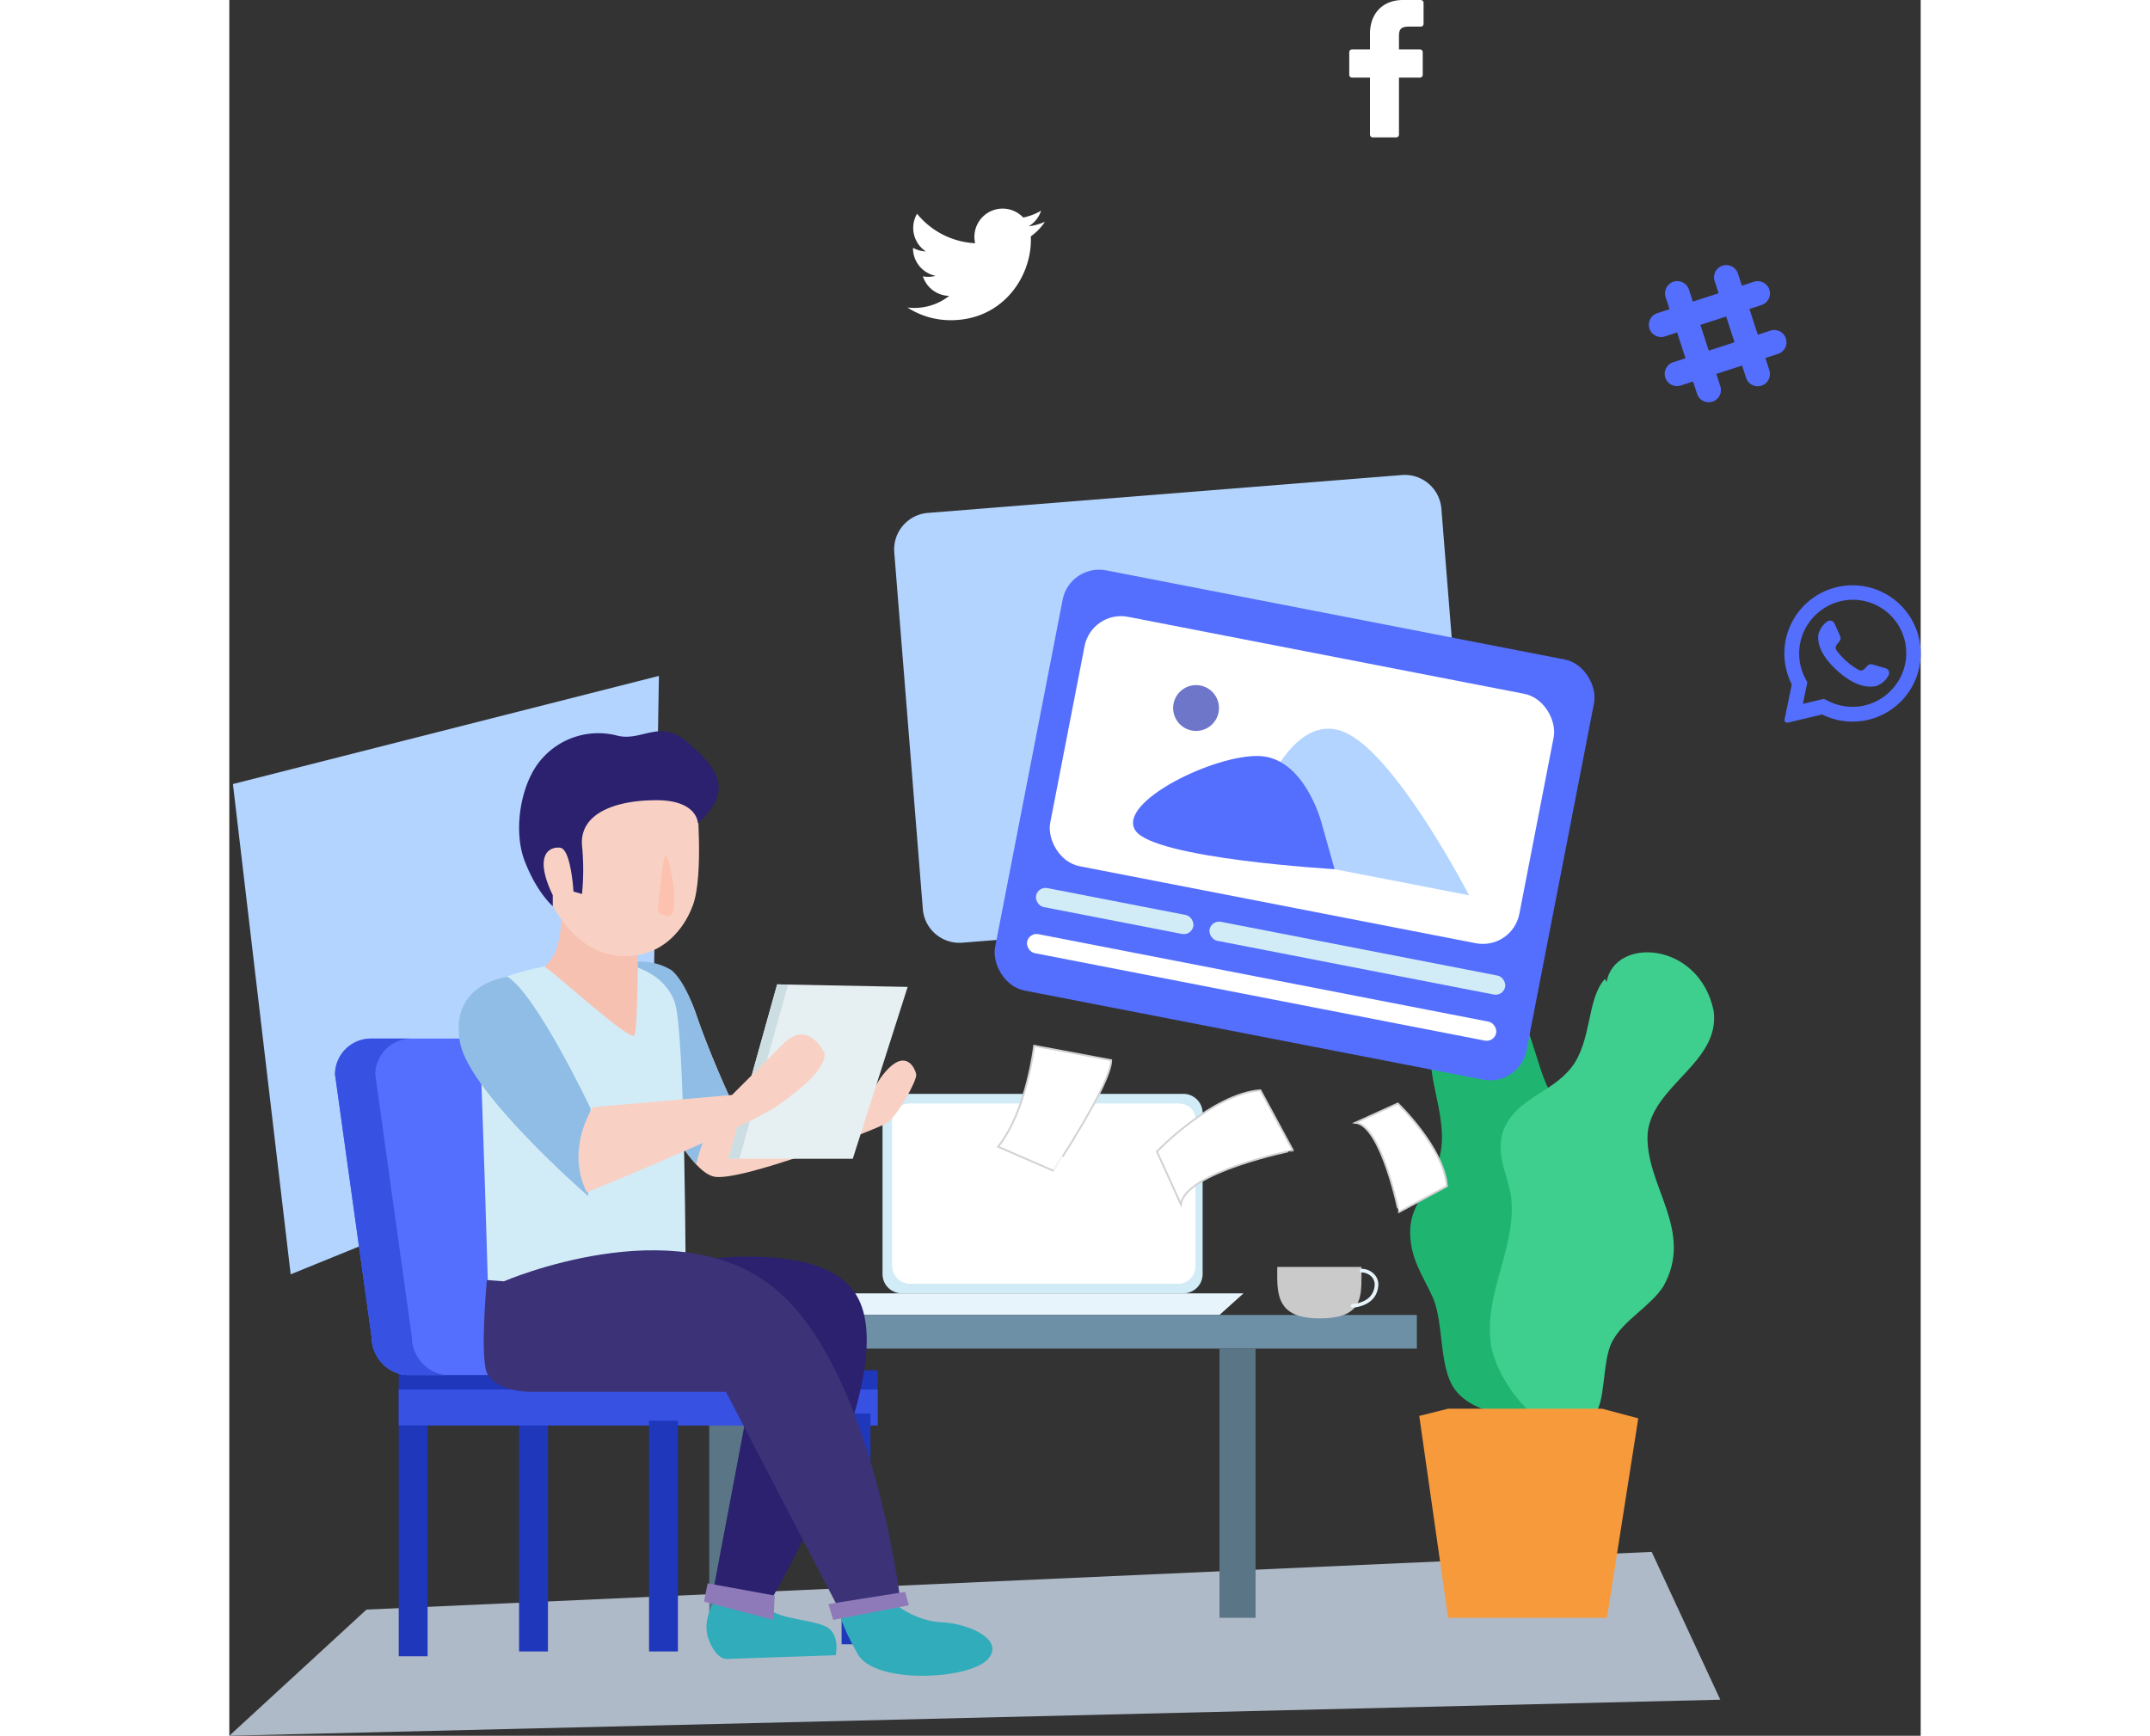 <svg _ngcontent-c2="" height="368" viewBox="0 0 455.736 467.782" xmlns="http://www.w3.org/2000/svg"><rect x="0" y="0" width="455.736" height="467.782" fill="#333333" stroke="none"/><defs _ngcontent-c2=""><style _ngcontent-c2=""> .cls-1 { fill: #afbac8; } .cls-2 { fill: #1fb571; } .cls-3 { fill: #3ecf8e; } .cls-4 { fill: #d1ecf7; } .cls-24, .cls-5 { fill: #fff; } .cls-6 { fill: #e7f4fc; } .cls-7 { fill: #b2d4ff; } .cls-8 { fill: #1f37bb; } .cls-9 { fill: #6e90a6; } .cls-10 { fill: #5a7586; } .cls-11 { fill: #3751e2; } .cls-12 { fill: #546efd; } .cls-13 { fill: #30acba; } .cls-14 { fill: #f8d1c4; } .cls-15 { fill: #90bde6; } .cls-16 { fill: #e6eff2; } .cls-17 { fill: #ccdee2; } .cls-18 { fill: #2b216e; } .cls-19 { fill: #f7c1b2; } .cls-20 { fill: #3c3278; } .cls-21 { fill: #8f7ab9; } .cls-22 { fill: #cacaca; } .cls-23 { fill: #fcc2af; } .cls-24 { stroke: #d2d2d2; stroke-width: 0.5px; } .cls-25 { fill: #f79a3c; } .cls-26 { fill: #6d76c8; } </style></defs><g _ngcontent-c2="" data-name="Groupe 34" id="Groupe_34" transform="translate(-744 -218.613)"><g _ngcontent-c2="" data-name="Groupe 1" id="Groupe_1" transform="translate(744 346.602)"><path _ngcontent-c2="" class="cls-1" d="M36.964,15.545,383.256,0l18.482,39.833L0,49.548Z" data-name="Tracé 1" id="Tracé_1" transform="translate(0 290.245)"></path><path _ngcontent-c2="" class="cls-2" d="M49.782,115.225c1.185-17.108,10.347-53.825.588-69.6-3.358-6.117-9.7-9.915-13.136-16.675S32.311,9.969,26.379,4.164c-8.255-8.785-16.642-2.547-19.9,8.288-3.82,11.556,4.1,22.991,1.573,34.391C7.062,54.793.371,58.867.022,66.74s3.5,12.625,6.21,18.821c2.793,6.839,1.547,18.082,5.549,24.121,9.525,13.851,49.283,7.719,38.741-14.49" data-name="Tracé 2" id="Tracé_2" transform="translate(318.184 136.429)"></path><path _ngcontent-c2="" class="cls-3" d="M31.453,7.975C33.646-4.2,56.267-3.036,60.282,15.666c1.986,14.066-16.659,20.122-17.787,33.286C41.809,62.917,55.207,74.9,46.766,89.987c-3.678,5.679-10.73,9.027-13.786,14.886-2.874,5.236-1.59,17.075-5.167,20.085C15.737,136.292.512,114.337.113,104.1c-1.1-12.46,6.253-23.816,5.772-36.1-.059-6.762-4.578-12.12-2.407-19.584,3.337-9.15,13.142-10.351,18.607-17.534s4-18.4,8.926-23.716" data-name="Tracé 3" id="Tracé_3" transform="translate(339.653 128.66)"></path><path _ngcontent-c2="" class="cls-4" d="M86.253,48.579a5.2,5.2,0,0,1-5.188,5.182H5.188A5.2,5.2,0,0,1,0,48.579V5.182A5.2,5.2,0,0,1,5.188,0H81.065a5.2,5.2,0,0,1,5.188,5.182Z" data-name="Tracé 4" id="Tracé_4" transform="translate(176.004 166.803)"></path><path _ngcontent-c2="" class="cls-5" d="M81.713,43.856A4.657,4.657,0,0,1,77,48.579H4.929A4.843,4.843,0,0,1,0,43.856V4.294C0,1.7,2.217,0,4.929,0H77c2.711,0,4.713,1.7,4.713,4.294V43.856Z" data-name="Tracé 5" id="Tracé_5" transform="translate(178.598 169.394)"></path><path _ngcontent-c2="" class="cls-6" d="M101.818,5.829H0V0H108.3Z" data-name="Tracé 6" id="Tracé_6" transform="translate(164.979 220.563)"></path><path _ngcontent-c2="" class="cls-7" d="M112.774,121.707l-97.21,39.567L0,29.146,114.783,0Z" data-name="Tracé 7" id="Tracé_7" transform="translate(0.973 54.164)"></path><path _ngcontent-c2="" class="cls-8" d="M0,0H7.782V62.181H0Z" data-name="Tracé 8" id="Tracé_8" transform="translate(78.078 254.893)"></path><path _ngcontent-c2="" class="cls-9" d="M0,0H215.308V9.068H0Z" data-name="Tracé 9" id="Tracé_9" transform="translate(104.667 226.393)"></path><path _ngcontent-c2="" class="cls-10" d="M0,0H9.728V72.545H0Z" data-name="Tracé 10" id="Tracé_10" transform="translate(266.797 235.462)"></path><path _ngcontent-c2="" class="cls-10" d="M0,0H10.376V72.545H0Z" data-name="Tracé 11" id="Tracé_11" transform="translate(129.311 235.462)"></path><path _ngcontent-c2="" class="cls-8" d="M0,0H129.055V14.9H0Z" data-name="Tracé 12" id="Tracé_12" transform="translate(45.652 241.291)"></path><path _ngcontent-c2="" class="cls-11" d="M0,0H129.055V9.716H0Z" data-name="Tracé 13" id="Tracé_13" transform="translate(45.652 246.472)"></path><path _ngcontent-c2="" class="cls-8" d="M0,0H7.782V62.181H0Z" data-name="Tracé 14" id="Tracé_14" transform="translate(45.652 256.188)"></path><path _ngcontent-c2="" class="cls-8" d="M0,0H7.782V62.181H0Z" data-name="Tracé 15" id="Tracé_15" transform="translate(113.098 254.893)"></path><path _ngcontent-c2="" class="cls-8" d="M0,0H7.782V62.181H0Z" data-name="Tracé 16" id="Tracé_16" transform="translate(164.979 252.949)"></path><path _ngcontent-c2="" class="cls-12" d="M79.861,80.429c0,5.416-4.437,10.252-9.859,10.252H19.719c-5.422,0-9.859-4.837-9.859-10.252L0,9.688A9.747,9.747,0,0,1,9.859,0H60.142A9.747,9.747,0,0,1,70,9.688Z" data-name="Tracé 17" id="Tracé_17" transform="translate(28.482 151.906)"></path><path _ngcontent-c2="" class="cls-11" d="M20.7,80.429,10.845,9.688A9.747,9.747,0,0,1,20.7,0H9.859A9.681,9.681,0,0,0,0,9.608L9.859,80.486a10.186,10.186,0,0,0,9.859,10.194H30.564C25.141,90.681,20.7,85.844,20.7,80.429Z" data-name="Tracé 18" id="Tracé_18" transform="translate(28.482 151.906)"></path><path _ngcontent-c2="" class="cls-13" d="M14.132,0s5.916,5.25,13.474,5.579S45.023,10.5,39.766,15.755,9.531,22.32,4.929,14.114,0,2.954,0,2.954" data-name="Tracé 19" id="Tracé_19" transform="translate(164.376 303.647)"></path><path _ngcontent-c2="" class="cls-14" d="M3.106.68s11.5-5.254,17.747,13.455c4.076,12.212,11.832,28.232,11.832,28.232l34.508-5.58s2.628-6.564,6.572-9.519,5.916.985,6.245,2.627-5.258,11.487-7.888,13.129S32.356,59.107,25.454,57.466,10.009,36.787,10.009,36.787-6.753,2.321,3.106.68Z" data-name="Tracé 20" id="Tracé_20" transform="translate(105.072 131.629)"></path><path _ngcontent-c2="" class="cls-15" d="M.587,15.888l15.3,34.1a38.134,38.134,0,0,0,3.62,4.625c3.163-13.07,8.685-14.843,10.438-15.067A267.96,267.96,0,0,1,19.648,14.575c-1.9-5.693-4.287-10.144-6.689-12.222A15.293,15.293,0,0,0,2.887.133L1.9,1.12C-1.385,4.4.587,15.888.587,15.888Z" data-name="Tracé 21" id="Tracé_21" transform="translate(106.277 131.188)"></path><path _ngcontent-c2="" class="cls-16" d="M13.146,0,48.311.687,33.522,47H0Z" data-name="Tracé 22" id="Tracé_22" transform="translate(134.47 137.292)"></path><path _ngcontent-c2="" class="cls-17" d="M13.146,0,0,47H2.958L16.088.085Z" data-name="Tracé 23" id="Tracé_23" transform="translate(134.47 137.292)"></path><path _ngcontent-c2="" class="cls-4" d="M3.151,88.644l53.24.329s-.041-70.117-3-78S40.206-3.013,17.858,1.582.193,12.168.85,22.015,3.151,88.644,3.151,88.644Z" data-name="Tracé 24" id="Tracé_24" transform="translate(66.576 130.972)"></path><path _ngcontent-c2="" class="cls-18" d="M16.268-.584S78.3-18.9,91.2,2.534,67.866,85.17,67.866,85.17A81.212,81.212,0,0,0,52.42,83.161L63.266,25.7l-44.038-.008s-10.845.154-12.16-6.083S0-.584,0-.584Z" data-name="Tracé 25" id="Tracé_25" transform="translate(77.779 218.557)"></path><path _ngcontent-c2="" class="cls-13" d="M2.944,0s-4.6,5.746-2.3,11.654S5.9,16.743,5.9,16.743l28.921-.985s1.314-5.745-2.63-7.714S20.033,6.155,16.747,3.2" data-name="Tracé 26" id="Tracé_26" transform="translate(128.568 302.333)"></path><path _ngcontent-c2="" class="cls-19" d="M25.051,4.923s0,25.6-.986,27.572S2.375,15.427.4,14.442,4.346,13.786,4.346,0" data-name="Tracé 27" id="Tracé_27" transform="translate(85.1 118.522)"></path><path _ngcontent-c2="" class="cls-14" d="M41.909,8.778s1.972,20.678-.986,28.884S30.406,53.09,19.232,51.121,1.156,36.675.171,28.8,2.143,6.808,17.917,1.885,41.252,2.542,41.909,8.778Z" data-name="Tracé 28" id="Tracé_28" transform="translate(84.017 78.233)"></path><path _ngcontent-c2="" class="cls-15" d="M13.187,0S-2.588,1.641.369,17.727C2.866,31.3,34.877,59.085,34.877,59.085l.657-23.633S21.074,4.923,13.187,0Z" data-name="Tracé 29" id="Tracé_29" transform="translate(61.799 135.26)"></path><path _ngcontent-c2="" class="cls-14" d="M66.348,5.131S62.075-4.388,55.173,2.5L41.37,16.291,3.9,19.573s-7.558,11.16-1.643,22.977c0,0,43.381-17.724,51.269-23.3S66.348,9.071,66.348,5.131Z" data-name="Tracé 30" id="Tracé_30" transform="translate(94.086 150.81)"></path><path _ngcontent-c2="" class="cls-20" d="M5.439-.295s45.928-19.858,72.63,1.641S112.249,85.7,112.249,85.7s-10.188,1.281-17.09,1.281L65.253,29.5H12.67S1.825,29.538.51,23.3.838-.642.838-.642Z" data-name="Tracé 31" id="Tracé_31" transform="translate(68.56 217.615)"></path><path _ngcontent-c2="" class="cls-21" d="M.986,0,19.062,3.282l-.329,6.565L0,4.924Z" data-name="Tracé 32" id="Tracé_32" transform="translate(127.897 298.723)"></path><path _ngcontent-c2="" class="cls-21" d="M0,3.282,1.314,7.55,21.69,3.611,20.7,0Z" data-name="Tracé 33" id="Tracé_33" transform="translate(161.419 301.021)"></path><path _ngcontent-c2="" class="cls-18" d="M48.167,24.83s0-6.237-11.173-6.237-20.7,3.61-20.048,12.145a66.875,66.875,0,0,1,0,13.129l-2.3-.657s-.651-11.488-3.609-11.816S3.882,33.364,9.07,44.2v2.957S4.792,43.538,1.505,35,.516,13.341,6.432,7.1A20.2,20.2,0,0,1,26.478,1.2c6.573,1.641,11.5-4.6,18.732,1.641S58.683,15.312,48.167,24.83Z" data-name="Tracé 34" id="Tracé_34" transform="translate(78.087 69.072)"></path><path _ngcontent-c2="" class="cls-22" d="M22.7,2.734c0,6.186-.381,11.14-11.349,11.14C1.121,13.874,0,8.8,0,2.611V0H22.7Z" data-name="Tracé 35" id="Tracé_35" transform="translate(282.361 213.439)"></path><path _ngcontent-c2="" class="cls-6" d="M.492,10.462a.492.492,0,0,1-.045-.983c2.084-.2,5.632-1.11,5.963-5.028A2.988,2.988,0,0,0,5.6,2.163,3.726,3.726,0,0,0,2.9.985.492.492,0,1,1,2.9,0,4.66,4.66,0,0,1,6.321,1.5,3.955,3.955,0,0,1,7.393,4.534C6.986,9.339,2.464,10.279.54,10.46Z" data-name="Tracé 36" id="Tracé_36" transform="translate(302.202 213.958)"></path><path _ngcontent-c2="" class="cls-23" d="M4.272,14.615C3.7,18.169,0,15.107,0,15.107S1.315.336,2.136.008,5.094,9.527,4.272,14.615Z" data-name="Tracé 37" id="Tracé_37" transform="translate(115.408 102.594)"></path><path _ngcontent-c2="" class="cls-7" d="M155.154,105.257a9.878,9.878,0,0,1-9.041,10.6L18.349,126.067a9.884,9.884,0,0,1-10.614-9.03L.032,20.841a9.879,9.879,0,0,1,9.04-10.6L136.837.031a9.883,9.883,0,0,1,10.613,9.031Z" data-name="Tracé 38" id="Tracé_38" transform="translate(179.133 0)"></path><path _ngcontent-c2="" class="cls-24" d="M9.728,0S7.782,17.488,0,27.2l14.916,6.477S30.48,10.363,30.48,3.886Z" data-name="Tracé 59" id="Tracé_59" transform="translate(207.133 153.849)"></path><path _ngcontent-c2="" class="cls-24" d="M0,16.517S14.916.972,27.886,0l8.755,16.193S7.458,22.022,6.485,30.767Z" data-name="Tracé 60" id="Tracé_60" transform="translate(249.935 165.831)"></path><path _ngcontent-c2="" class="cls-24" d="M11.414,0s12.452,11.918,13.23,22.282l-12.97,7S7,5.959,0,5.182Z" data-name="Tracé 61" id="Tracé_61" transform="translate(303.438 169.394)"></path><path _ngcontent-c2="" class="cls-25" d="M7.782,0H49.287l9.728,2.591L50.584,56.352H7.782L0,1.943Z" data-name="Tracé 62" id="Tracé_62" transform="translate(320.624 251.654)"></path></g><g _ngcontent-c2="" data-name="Groupe 18" id="Groupe_18" transform="translate(970.444 370.418) rotate(11)"><rect _ngcontent-c2="" class="cls-12" data-name="Rectangle 7" height="115.355" id="Rectangle_7" rx="10" transform="translate(0 0)" width="145.868"></rect><rect _ngcontent-c2="" class="cls-5" data-name="Rectangle 8" height="68.469" id="Rectangle_8" rx="10" transform="translate(8.187 11.163)" width="128.765"></rect><rect _ngcontent-c2="" class="cls-4" data-name="Rectangle 9" height="5.21" id="Rectangle_9" rx="2.605" transform="translate(55.817 87.074)" width="81.135"></rect><rect _ngcontent-c2="" class="cls-5" data-name="Rectangle 10" height="5.21" id="Rectangle_10" rx="2.605" transform="translate(8.187 99.726)" width="128.765"></rect><rect _ngcontent-c2="" class="cls-4" data-name="Rectangle 11" height="5.21" id="Rectangle_11" rx="2.605" transform="translate(8.187 87.074)" width="43.18"></rect><g _ngcontent-c2="" data-name="Groupe 21" id="Groupe_21" transform="translate(30.02 25.62)"><path _ngcontent-c2="" class="cls-26" d="M6.173,0A6.173,6.173,0,1,1,0,6.173,6.173,6.173,0,0,1,6.173,0Z" data-name="Tracé 354" id="Tracé_354" transform="translate(4.668 0)"></path><path _ngcontent-c2="" class="cls-7" d="M59.48,37.029S33.817,4.61,18.947.476,0,20.493,0,20.493l9.894,9.544,7.249,6.992H59.48Z" data-name="Tracé 352" id="Tracé_352" transform="translate(33.214 4.654)"></path><path _ngcontent-c2="" class="cls-12" d="M49.852,14.48S42.114-1.615,30.161.133-5.316,19.693,1.084,26.213s54.677,0,54.677,0Z" data-name="Tracé 353" id="Tracé_353" transform="translate(0 15.47)"></path></g></g><g _ngcontent-c2="" id="facebook-logo" transform="translate(1045.766 218.613)"><path _ngcontent-c2="" class="cls-5" d="M41.345.008,36.542,0c-5.4,0-8.882,3.577-8.882,9.114v4.2H22.832a.755.755,0,0,0-.755.755V20.16a.755.755,0,0,0,.755.755h4.829V36.278a.755.755,0,0,0,.755.755h6.3a.755.755,0,0,0,.755-.755V20.915h5.646a.755.755,0,0,0,.755-.755l0-6.088a.756.756,0,0,0-.755-.756H35.471V9.754c0-1.712.408-2.581,2.638-2.581h3.235a.755.755,0,0,0,.755-.755V.763A.755.755,0,0,0,41.345.008Z" data-name="Tracé 356" id="Tracé_356" transform="translate(-22.077)"></path></g><g _ngcontent-c2="" id="twitter-logo-silhouette" transform="translate(926.727 274.831)"><g _ngcontent-c2="" data-name="Groupe 22" id="Groupe_22" transform="translate(0 0)"><path _ngcontent-c2="" class="cls-5" d="M37.034,61a15.171,15.171,0,0,1-4.362,1.2A7.628,7.628,0,0,0,36.011,58a15.315,15.315,0,0,1-4.827,1.844,7.6,7.6,0,0,0-12.945,6.926A21.568,21.568,0,0,1,2.581,58.829,7.606,7.606,0,0,0,4.932,68.97a7.6,7.6,0,0,1-3.441-.953v.095A7.6,7.6,0,0,0,7.584,75.56a7.7,7.7,0,0,1-2,.266,7.29,7.29,0,0,1-1.43-.141,7.6,7.6,0,0,0,7.1,5.276,15.242,15.242,0,0,1-9.435,3.247A16.147,16.147,0,0,1,0,84.1a21.474,21.474,0,0,0,11.645,3.418c13.975,0,21.614-11.575,21.614-21.614l-.025-.983A15.17,15.17,0,0,0,37.034,61Z" data-name="Tracé 357" id="Tracé_357" transform="translate(-0.001 -57.441)"></path></g></g><g _ngcontent-c2="" id="slack" transform="translate(1126.46 289.997)"><path _ngcontent-c2="" class="cls-12" d="M249.476,2.289A3.3,3.3,0,0,0,243.2,4.328l8.529,26.245A3.3,3.3,0,0,0,258,28.536C257.982,28.469,249.476,2.289,249.476,2.289Z" data-name="Tracé 358" id="Tracé_358" transform="translate(-225.46 -0.009)"></path><path _ngcontent-c2="" class="cls-12" d="M66.748,61.667a3.3,3.3,0,0,0-6.275,2.039L69,89.949a3.3,3.3,0,0,0,6.273-2.037Z" data-name="Tracé 359" id="Tracé_359" transform="translate(-55.948 -55.091)"></path><path _ngcontent-c2="" class="cls-12" d="M89.833,249.483a3.3,3.3,0,1,0-2.039-6.275L61.549,251.74a3.3,3.3,0,0,0,2.037,6.273C63.653,257.989,89.833,249.483,89.833,249.483Z" data-name="Tracé 360" id="Tracé_360" transform="translate(-55.079 -225.467)"></path><path _ngcontent-c2="" class="cls-12" d="M138.905,327.937l6.273-2.039-2.039-6.273-6.273,2.039Z" data-name="Tracé 361" id="Tracé_361" transform="translate(-126.966 -296.507)"></path><path _ngcontent-c2="" class="cls-12" d="M321.657,268.515c2.372-.771,4.576-1.486,6.273-2.039-.555-1.708-1.271-3.912-2.039-6.275l-6.272,2.039Z" data-name="Tracé 362" id="Tracé_362" transform="translate(-296.5 -241.381)"></path><path _ngcontent-c2="" class="cls-12" d="M30.458,66.763a3.3,3.3,0,0,0-2.039-6.275L2.176,69.018A3.3,3.3,0,0,0,4.212,75.29Z" data-name="Tracé 363" id="Tracé_363" transform="translate(0 -55.963)"></path><path _ngcontent-c2="" class="cls-12" d="M79.543,145.185l6.275-2.039c-.771-2.37-1.486-4.574-2.039-6.273l-6.273,2.039Z" data-name="Tracé 364" id="Tracé_364" transform="translate(-71.9 -126.974)"></path><path _ngcontent-c2="" class="cls-12" d="M262.265,85.8c2.373-.771,4.576-1.486,6.275-2.039-.771-2.372-1.488-4.576-2.039-6.275l-6.275,2.039Z" data-name="Tracé 365" id="Tracé_365" transform="translate(-241.404 -71.877)"></path></g><g _ngcontent-c2="" id="whatsapp" transform="translate(1163.003 376.351)"><path _ngcontent-c2="" class="cls-12" d="M19.159.022A18.374,18.374,0,0,0,3.689,26.708l-1.95,9.465a.715.715,0,0,0,.865.84l9.275-2.2A18.368,18.368,0,1,0,19.159.022ZM30.226,28.536a14.391,14.391,0,0,1-16.57,2.712L12.365,30.6,6.678,31.952l1.2-5.811L7.239,24.9A14.394,14.394,0,0,1,9.888,8.2,14.381,14.381,0,1,1,30.226,28.536Z" data-name="Tracé 366" id="Tracé_366" transform="translate(-1.69 0)"></path><path _ngcontent-c2="" class="cls-12" d="M122.748,120.253l-3.558-1.022a1.326,1.326,0,0,0-1.312.346l-.87.886a1.3,1.3,0,0,1-1.409.3,18.992,18.992,0,0,1-6.127-5.4,1.3,1.3,0,0,1,.1-1.436l.76-.983a1.326,1.326,0,0,0,.164-1.347l-1.5-3.385a1.327,1.327,0,0,0-2.072-.474,5.984,5.984,0,0,0-2.314,3.53c-.253,2.493.816,5.635,4.859,9.408,4.67,4.359,8.41,4.935,10.845,4.345a5.983,5.983,0,0,0,3.181-2.774A1.327,1.327,0,0,0,122.748,120.253Z" data-name="Tracé 367" id="Tracé_367" transform="translate(-95.468 -97.904)"></path></g></g></svg>